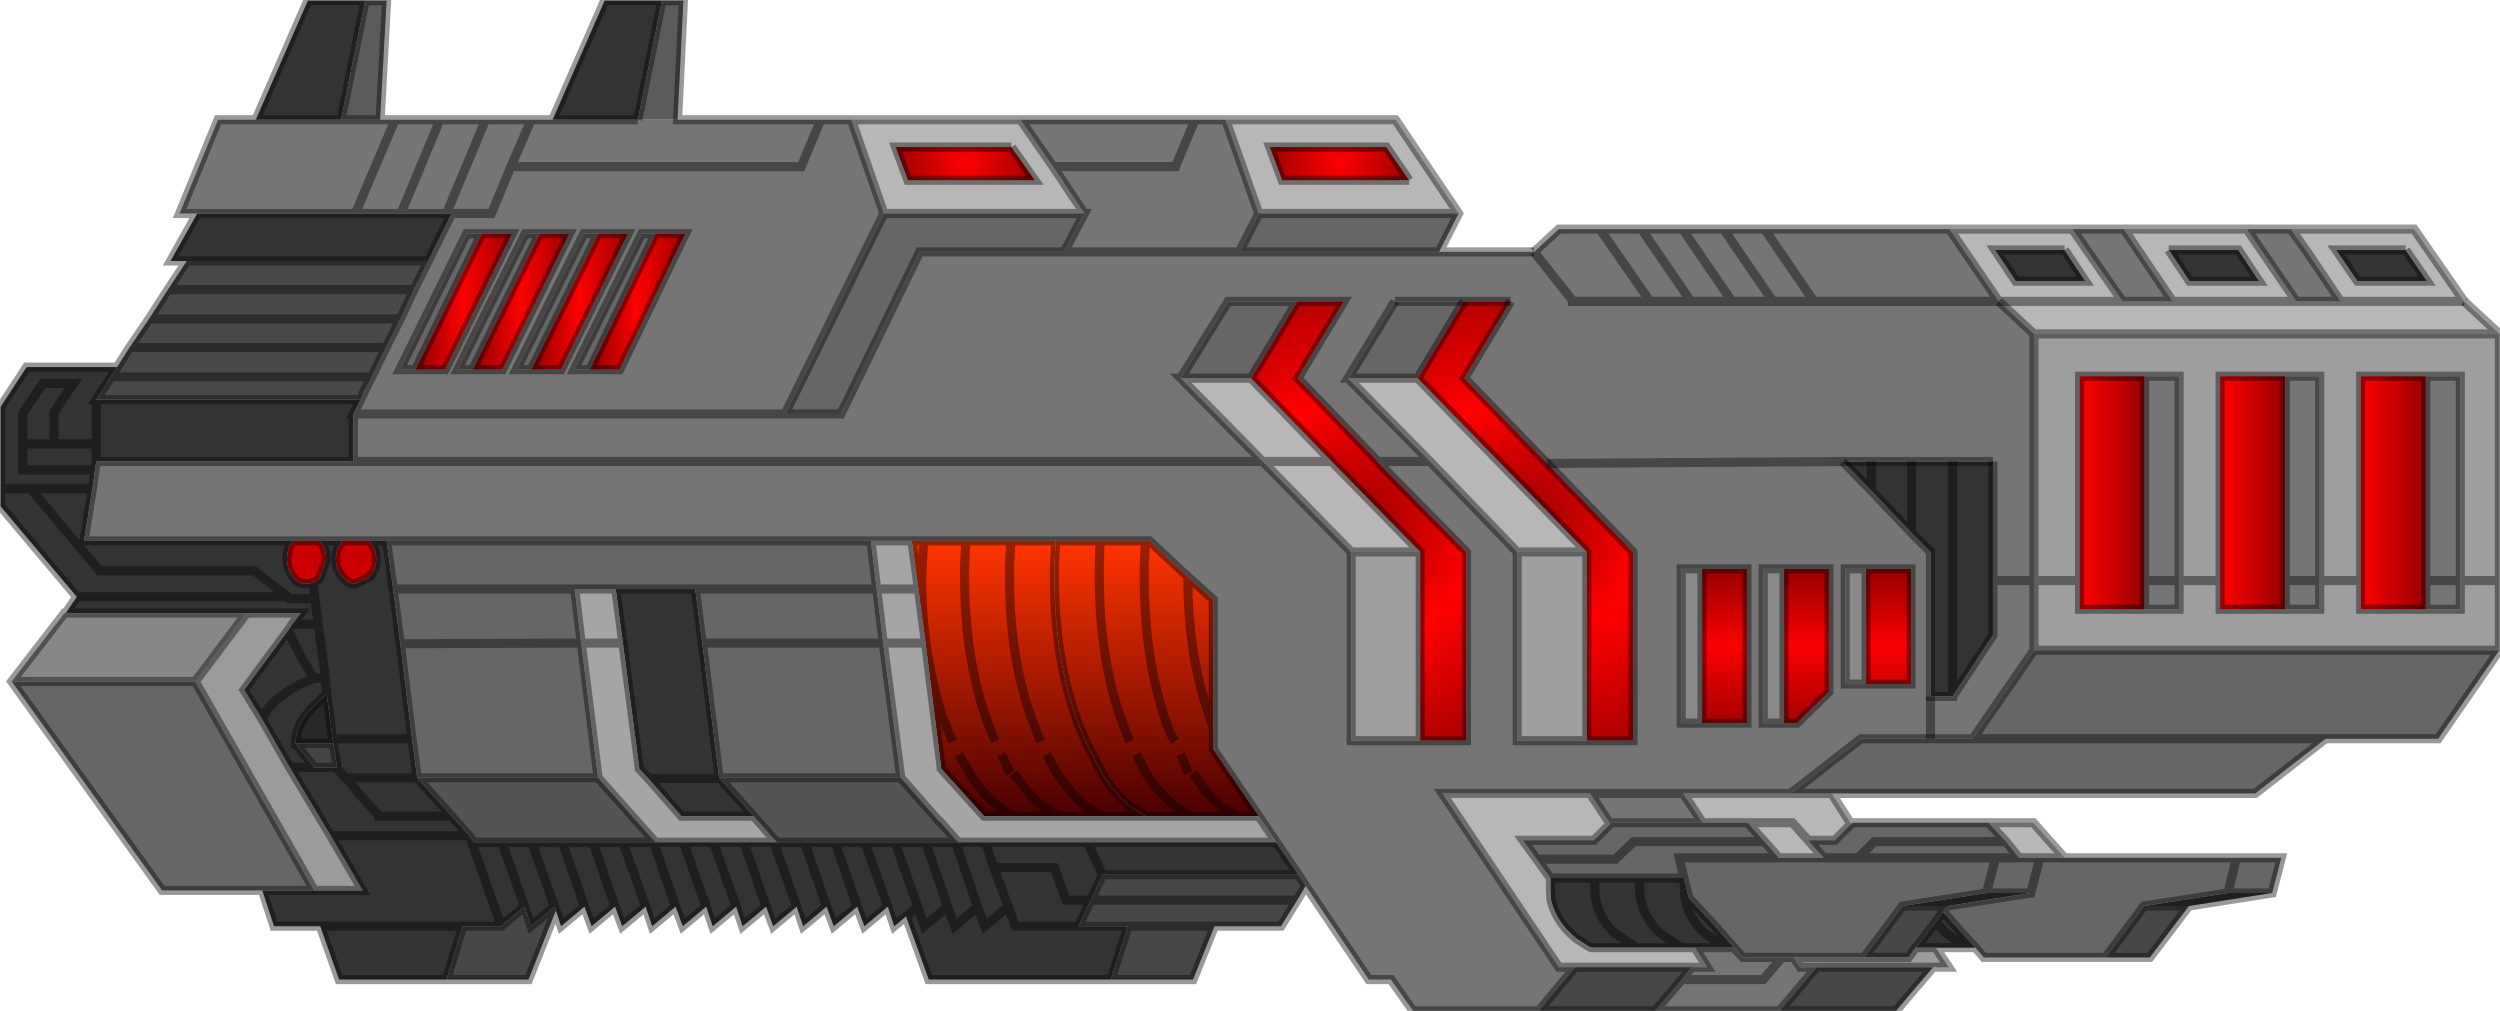 <?xml version="1.0" encoding="UTF-8" standalone="no"?>
<svg xmlns:xlink="http://www.w3.org/1999/xlink" height="77.7px" width="192.05px" xmlns="http://www.w3.org/2000/svg">
  <g transform="matrix(1.0, 0.0, 0.0, 1.0, 0.05, 0.05)">
    <use height="77.7" transform="matrix(1.0, 0.0, 0.0, 1.0, -0.05, -0.05)" width="192.05" xlink:href="#shape0"/>
  </g>
  <defs>
    <g id="shape0" transform="matrix(1.0, 0.0, 0.0, 1.0, 0.05, 0.05)">
      <path d="M184.75 19.15 L186.4 21.55 181.05 21.55 179.4 19.15 184.75 19.15 M174.5 68.55 L168.1 69.55 164.65 69.55 171.1 68.55 174.5 68.55 M151.7 72.75 L151.1 72.75 148.65 72.75 147.65 72.75 147.1 72.75 147.3 72.55 148.65 70.75 149.2 70.0 149.55 70.35 149.65 70.45 149.8 70.65 150.3 71.2 150.6 71.55 151.7 72.75 M85.3 75.2 L71.3 75.2 69.55 70.35 68.65 71.1 68.15 69.6 66.35 71.1 65.8 69.6 64.0 71.1 63.45 69.6 61.65 71.1 61.15 69.6 59.35 71.1 58.8 69.6 57.0 71.1 56.5 69.6 54.7 71.1 54.2 69.6 52.4 71.1 51.85 69.6 50.05 71.1 49.55 69.6 47.75 71.1 47.2 69.6 45.4 71.1 44.85 69.6 43.05 71.1 42.65 69.9 42.55 69.6 40.75 71.1 40.25 69.6 38.45 71.1 35.5 71.1 34.25 75.2 26.0 75.2 24.55 71.1 21.0 71.1 20.1 68.35 24.1 68.35 27.8 68.35 25.35 64.15 22.2 58.9 20.05 55.15 18.7 52.95 22.1 48.35 22.4 47.9 23.05 47.05 18.9 47.05 5.0 47.05 5.85 45.8 0.0 38.85 0.0 37.5 0.0 31.2 2.0 28.15 8.95 28.15 8.85 28.3 8.45 28.9 7.9 29.8 7.35 30.65 27.65 30.65 27.1 31.75 27.1 35.4 7.35 35.4 7.25 36.05 7.05 37.5 6.4 41.5 22.45 41.5 22.45 41.55 Q22.0 42.1 22.0 42.9 L22.0 43.0 Q22.05 43.75 22.45 44.25 22.8 44.8 23.5 44.8 L24.0 44.7 24.15 45.95 22.2 45.95 22.05 45.8 19.5 43.8 7.6 43.8 2.3 37.5 7.05 37.5 2.3 37.5 7.6 43.8 19.5 43.8 22.05 45.8 22.2 45.95 24.15 45.95 24.0 44.7 24.45 44.45 24.55 44.25 25.0 42.9 Q25.0 42.1 24.55 41.55 L24.5 41.5 26.25 41.5 26.25 41.55 Q25.75 42.1 25.75 42.9 25.75 43.7 26.25 44.25 26.7 44.8 27.25 44.8 L28.35 44.25 Q28.85 43.7 28.85 42.9 28.85 42.1 28.35 41.55 L28.35 41.5 29.65 41.5 30.15 45.2 30.7 49.4 31.6 56.7 32.0 59.7 26.5 59.7 25.85 59.0 25.85 58.9 25.85 59.0 26.5 59.7 32.0 59.7 34.3 62.25 34.65 62.65 29.05 62.65 29.05 62.6 27.5 60.9 27.05 60.3 26.5 59.7 27.05 60.3 27.5 60.9 29.05 62.6 29.05 62.65 34.65 62.65 36.0 64.15 36.05 64.25 36.4 64.65 38.5 64.65 40.8 64.65 43.15 64.65 45.5 64.65 47.8 64.65 50.15 64.65 50.3 64.65 52.45 64.65 54.75 64.65 57.1 64.65 59.4 64.65 59.6 64.65 59.65 64.65 61.75 64.65 64.1 64.65 65.8 69.6 64.1 64.65 66.4 64.65 68.7 64.65 70.45 69.6 68.7 64.65 71.05 64.65 73.35 64.65 73.55 64.65 75.65 64.65 76.3 66.6 80.95 66.6 81.85 69.1 83.75 69.1 81.85 69.1 80.95 66.6 76.3 66.6 77.4 69.6 77.95 71.1 82.8 71.1 86.6 71.1 85.3 75.2 M14.3 20.0 L13.05 20.0 15.1 16.35 27.25 16.35 30.75 16.35 34.25 16.35 34.65 16.35 32.85 20.0 14.3 20.0 M19.6 9.15 L23.6 0.0 28.0 0.0 26.15 9.15 19.6 9.15 M42.4 9.15 L46.4 0.0 50.8 0.0 48.95 9.15 42.4 9.15 M166.55 19.15 L171.9 19.15 173.5 21.55 168.15 21.55 166.55 19.15 M158.55 19.15 L160.15 21.55 154.8 21.55 153.2 19.15 158.55 19.15 M146.8 35.4 L149.95 35.4 149.95 53.45 149.95 35.4 153.05 35.4 153.05 44.55 153.05 48.75 149.95 53.45 148.25 53.45 148.25 42.35 146.8 40.9 146.8 35.4 146.8 40.9 143.7 37.65 141.5 35.4 143.7 35.4 146.8 35.4 M143.7 37.65 L143.7 35.4 143.7 37.65 M98.0 64.65 L99.7 67.15 84.65 67.15 83.75 69.1 82.8 71.1 77.95 71.1 77.4 69.6 76.3 66.6 75.65 64.65 98.0 64.65 M130.15 72.75 L129.1 72.75 125.7 72.75 122.2 72.75 121.9 72.6 121.05 72.05 120.6 71.65 Q119.45 70.55 119.1 69.1 L119.05 68.35 119.05 67.4 122.5 67.4 125.95 67.4 129.3 67.4 129.35 67.55 129.3 67.4 129.35 67.4 129.35 67.55 129.35 67.6 Q129.15 70.0 130.9 71.65 L132.55 72.75 130.9 71.65 Q129.15 70.0 129.35 67.6 L129.7 68.95 130.6 69.9 131.0 70.35 131.1 70.45 131.3 70.65 131.8 71.2 132.1 71.55 133.15 72.75 132.55 72.75 130.15 72.75 M129.1 72.75 L127.5 71.65 Q125.65 69.95 125.95 67.4 125.65 69.95 127.5 71.65 L129.1 72.75 M83.6 64.9 L84.65 67.15 83.6 64.9 M149.55 69.55 L146.1 69.55 152.55 68.55 155.95 68.55 149.55 69.55 M148.65 70.75 L149.45 71.65 151.1 72.75 149.45 71.65 148.65 70.75 M147.3 72.55 L147.65 72.75 147.3 72.55 M125.7 72.75 L124.0 71.65 Q122.2 69.95 122.5 67.4 122.2 69.95 124.0 71.65 L125.7 72.75 M49.75 59.75 L49.05 59.0 49.05 58.9 47.8 49.35 47.25 45.2 53.35 45.2 53.9 49.35 55.2 59.7 55.25 59.75 49.75 59.75 55.25 59.75 57.85 62.65 52.3 62.65 49.75 59.75 M7.35 34.05 L7.35 30.65 7.35 34.05 7.35 35.4 7.35 34.05 4.1 34.05 7.35 34.05 M7.25 36.05 L1.7 36.05 1.7 34.05 1.7 31.7 3.25 29.4 5.6 29.4 4.1 31.6 4.1 34.05 1.7 34.05 4.1 34.05 4.1 31.6 5.6 29.4 3.25 29.4 1.7 31.7 1.7 34.05 1.7 36.05 7.25 36.05 M2.3 37.5 L0.0 37.5 2.3 37.5 M24.4 47.9 L24.15 45.95 24.4 47.9 24.95 52.05 24.1 52.05 Q22.9 50.3 22.1 48.35 22.9 50.3 24.1 52.05 L24.95 52.05 24.4 47.9 22.4 47.9 24.4 47.9 M5.85 45.8 L22.05 45.8 5.85 45.8 M25.5 56.7 L31.6 56.7 25.5 56.7 25.05 53.25 24.1 54.15 Q22.65 55.55 22.65 57.05 L24.1 58.9 25.85 58.9 25.55 57.05 25.5 56.7 M25.05 53.25 L24.95 52.05 25.05 53.25 M24.1 58.9 L22.2 58.9 24.1 58.9 M25.35 64.15 L36.0 64.15 25.35 64.15 M24.55 71.1 L35.5 71.1 24.55 71.1 M38.5 64.65 L40.25 69.6 38.5 64.65 M38.45 71.1 L36.05 64.25 38.45 71.1 M24.1 52.05 Q21.0 53.25 20.05 55.15 21.0 53.25 24.1 52.05 M68.15 69.6 L66.4 64.65 68.15 69.6 M69.55 70.35 L70.45 69.6 70.95 71.1 72.75 69.6 73.3 71.1 75.05 69.6 75.6 71.1 77.4 69.6 75.6 71.1 75.05 69.6 73.3 71.1 72.75 69.6 70.95 71.1 70.45 69.6 69.55 70.35 M63.45 69.6 L61.75 64.65 63.45 69.6 M75.05 69.6 L73.35 64.65 75.05 69.6 M72.75 69.6 L71.05 64.65 72.75 69.6 M47.2 69.6 L45.5 64.65 47.2 69.6 M42.55 69.6 L40.8 64.65 42.55 69.6 M47.8 64.65 L49.55 69.6 47.8 64.65 M43.15 64.65 L44.85 69.6 43.15 64.65 M57.1 64.65 L58.8 69.6 57.1 64.65 M52.45 64.65 L54.2 69.6 52.45 64.65 M56.5 69.6 L54.75 64.65 56.5 69.6 M50.15 64.65 L51.85 69.6 50.15 64.65 M61.15 69.6 L59.4 64.65 61.15 69.6" fill="#333333" fill-rule="evenodd" stroke="none"/>
      <path d="M184.75 19.15 L179.4 19.15 181.05 21.55 186.4 21.55 184.75 19.15 M175.95 17.55 L185.4 17.55 189.25 23.1 191.95 25.6 156.2 25.6 153.5 23.1 149.7 17.55 159.15 17.55 163.0 23.1 166.85 23.1 163.1 17.55 172.55 17.55 176.35 23.1 179.75 23.1 177.05 19.1 175.95 17.55 M140.65 60.9 L142.15 63.25 140.9 64.5 138.85 64.5 137.65 63.15 134.2 63.15 137.65 63.15 138.85 64.5 140.05 65.85 136.6 65.85 135.5 64.6 134.2 63.15 130.75 63.15 129.25 60.9 137.5 60.9 140.65 60.9 M152.7 63.15 L156.15 63.15 158.55 65.85 156.65 65.85 155.05 65.85 154.05 64.6 152.7 63.15 M65.35 9.15 L78.35 9.15 80.85 12.75 83.25 16.35 67.85 16.35 65.35 9.15 M94.1 9.15 L107.15 9.15 112.0 16.35 96.65 16.35 94.1 9.15 M189.25 23.1 L179.75 23.1 189.25 23.1 M166.55 19.15 L168.15 21.55 173.5 21.55 171.9 19.15 166.55 19.15 M176.35 23.1 L166.85 23.1 176.35 23.1 M158.55 19.15 L153.2 19.15 154.8 21.55 160.15 21.55 158.55 19.15 M163.0 23.1 L153.5 23.1 163.0 23.1 M116.5 42.35 L109.8 35.4 103.5 29.0 108.85 29.0 121.85 42.35 116.5 42.35 M103.75 42.35 L96.95 35.4 90.65 29.0 96.05 29.0 102.25 35.4 96.95 35.4 102.25 35.4 109.05 42.35 103.75 42.35 M108.2 13.8 L106.45 11.25 97.5 11.25 98.45 13.8 108.2 13.8 M119.05 67.4 L119.05 68.35 119.1 69.1 Q119.45 70.55 120.6 71.65 L121.05 72.05 121.9 72.6 122.2 72.75 125.7 72.75 129.1 72.75 130.15 72.75 131.1 74.25 129.9 74.25 120.95 74.25 119.7 74.25 110.75 60.9 122.1 60.9 123.65 63.25 122.4 64.5 116.95 64.5 118.0 65.95 119.05 67.4 M77.65 11.25 L68.75 11.25 69.7 13.8 79.45 13.8 77.65 11.25" fill="#b7b7b7" fill-rule="evenodd" stroke="none"/>
      <path d="M136.65 77.6 L127.1 77.6 129.15 75.2 129.9 74.25 131.1 74.25 130.15 72.75 132.55 72.75 133.15 72.75 133.85 73.5 136.85 73.5 137.75 73.5 138.25 74.25 139.5 74.25 136.65 77.6 M118.15 77.6 L108.5 77.6 106.8 75.2 105.1 75.2 100.25 68.0 99.7 67.15 98.0 64.65 96.65 62.65 93.15 57.5 93.15 55.75 93.15 46.0 91.2 44.25 88.25 41.5 87.95 41.5 84.45 41.5 81.05 41.5 77.6 41.5 74.15 41.5 70.9 41.5 70.0 41.5 66.85 41.5 29.65 41.5 28.35 41.5 26.25 41.5 24.5 41.5 22.45 41.5 6.4 41.5 7.05 37.5 7.25 36.05 7.35 35.4 27.1 35.4 96.95 35.4 27.1 35.4 27.1 31.75 27.65 30.65 28.0 29.9 28.5 28.9 29.6 26.65 30.7 24.45 31.75 22.2 32.85 20.0 34.65 16.35 37.7 16.35 39.2 12.75 61.5 12.75 63.0 9.15 61.5 12.75 39.2 12.75 37.7 16.35 34.65 16.35 34.25 16.35 30.75 16.35 27.25 16.35 15.1 16.35 13.75 16.35 16.7 9.15 19.6 9.15 26.15 9.15 29.15 9.15 30.3 9.15 33.75 9.15 37.25 9.15 40.75 9.15 42.4 9.15 48.95 9.15 52.0 9.15 63.0 9.15 65.35 9.15 67.85 16.35 60.25 31.75 64.55 31.75 70.6 19.3 81.7 19.3 83.25 16.35 80.85 12.75 90.25 12.75 91.75 9.15 90.25 12.75 80.85 12.75 78.35 9.15 91.75 9.15 94.1 9.15 96.65 16.35 95.15 19.3 81.7 19.3 95.15 19.3 110.5 19.3 117.8 19.3 119.7 17.55 122.85 17.55 126.05 17.55 129.2 17.55 132.35 17.55 135.5 17.55 149.7 17.55 153.5 23.1 156.2 25.6 156.2 44.55 156.2 49.9 151.5 56.7 148.25 56.7 142.9 56.7 137.5 60.9 129.25 60.9 130.75 63.15 123.75 63.15 123.65 63.25 122.1 60.9 110.75 60.9 119.7 74.25 120.95 74.25 118.15 77.6 M159.15 17.55 L163.1 17.55 166.85 23.1 163.0 23.1 159.15 17.55 M172.55 17.55 L175.9 17.55 177.05 19.1 179.75 23.1 176.35 23.1 172.55 17.55 M175.5 28.85 L178.15 28.85 178.15 44.55 175.5 44.55 178.15 44.55 178.15 46.75 175.5 46.75 175.5 44.55 175.5 28.85 M186.3 28.85 L188.95 28.85 188.95 44.55 186.3 44.55 186.3 28.85 M164.7 28.85 L167.35 28.85 167.35 44.55 167.35 46.75 164.7 46.75 164.7 44.55 164.7 28.85 M167.35 44.55 L164.7 44.55 167.35 44.55 M186.3 46.75 L186.3 44.55 188.95 44.55 188.95 46.75 186.3 46.75 M133.0 23.1 L129.2 17.55 133.0 23.1 136.15 23.1 132.35 17.55 136.15 23.1 139.3 23.1 135.5 17.55 139.3 23.1 136.15 23.1 133.0 23.1 129.85 23.1 133.0 23.1 M126.05 17.55 L129.85 23.1 126.7 23.1 122.85 17.55 126.7 23.1 129.85 23.1 126.05 17.55 M137.0 55.5 L138.0 55.5 140.45 53.1 140.45 43.65 137.0 43.65 135.4 43.65 135.4 55.5 137.0 55.5 M130.7 43.65 L129.1 43.65 129.1 55.5 130.7 55.5 134.15 55.5 134.15 43.65 130.7 43.65 M149.95 35.4 L146.8 35.4 143.7 35.4 141.5 35.4 143.7 37.65 146.8 40.9 148.25 42.35 148.25 53.45 149.95 53.45 153.05 48.75 153.05 44.55 153.05 35.4 149.95 35.4 M156.2 44.55 L153.05 44.55 156.2 44.55 M139.3 23.1 L153.5 23.1 139.3 23.1 M143.3 52.5 L146.75 52.5 146.75 43.65 143.3 43.65 141.7 43.65 141.7 52.5 143.3 52.5 M118.8 35.55 L141.5 35.4 118.8 35.55 112.45 29.0 116.0 23.1 112.4 23.1 107.1 23.1 103.5 29.0 109.8 35.4 116.5 42.35 116.5 56.85 121.85 56.85 125.4 56.85 125.4 42.35 118.8 35.55 M105.8 35.4 L109.8 35.4 105.8 35.4 99.65 29.0 103.2 23.1 99.6 23.1 94.3 23.1 90.65 29.0 96.95 35.4 103.75 42.35 103.75 56.85 109.05 56.85 112.6 56.85 112.6 42.35 105.85 35.5 105.8 35.4 M117.8 19.3 L120.8 23.1 120.4 23.1 120.8 23.1 117.8 19.3 M148.25 53.45 L148.25 56.7 148.25 53.45 M122.1 60.9 L129.25 60.9 122.1 60.9 M129.15 75.2 L135.4 75.2 136.85 73.5 135.4 75.2 129.15 75.2 M120.8 23.1 L126.7 23.1 120.8 23.1 M60.25 31.75 L27.1 31.75 60.25 31.75 M45.9 17.9 L44.8 17.9 39.6 28.35 40.75 28.35 43.05 28.35 48.2 17.9 45.9 17.9 M36.25 28.35 L38.55 28.35 43.7 17.9 41.4 17.9 40.3 17.9 35.1 28.35 36.25 28.35 M50.3 17.9 L49.25 17.9 44.05 28.35 45.25 28.35 47.55 28.35 52.6 17.9 50.3 17.9 M36.95 17.9 L35.8 17.9 30.65 28.35 31.85 28.35 34.15 28.35 39.3 17.9 36.95 17.9 M33.75 9.15 L30.75 16.35 33.75 9.15 M27.25 16.35 L30.3 9.15 27.25 16.35 M37.25 9.15 L34.25 16.35 37.25 9.15 M39.2 12.75 L40.75 9.15 39.2 12.75" fill="#757575" fill-rule="evenodd" stroke="none"/>
      <path d="M191.95 49.9 L187.25 56.7 178.6 56.7 173.2 60.9 140.65 60.9 137.5 60.9 142.9 56.7 148.25 56.7 151.5 56.7 156.2 49.9 191.95 49.9 M142.15 63.25 L142.3 63.15 152.7 63.15 154.05 64.6 155.05 65.85 153.25 65.85 142.7 65.85 143.95 64.6 154.05 64.6 143.95 64.6 142.7 65.85 153.25 65.85 155.05 65.85 156.65 65.85 158.55 65.85 171.75 65.85 175.2 65.85 174.5 68.55 171.1 68.55 164.65 69.55 161.7 73.5 152.35 73.5 151.7 72.75 150.6 71.55 150.3 71.2 149.8 70.65 149.65 70.45 149.55 70.35 149.2 70.0 149.55 69.55 155.95 68.55 152.55 68.55 153.25 65.85 152.55 68.55 146.1 69.55 143.15 73.5 137.75 73.5 136.85 73.5 133.85 73.5 133.15 72.75 132.1 71.55 131.8 71.2 131.3 70.65 131.1 70.45 131.0 70.35 130.6 69.9 129.7 68.95 129.35 67.6 129.35 67.55 129.35 67.4 129.3 67.4 128.95 65.85 136.6 65.85 128.95 65.85 129.3 67.4 125.95 67.4 122.5 67.4 119.05 67.4 118.0 65.95 116.95 64.5 122.4 64.5 123.65 63.25 123.75 63.15 130.75 63.15 134.2 63.15 135.5 64.6 136.6 65.85 140.05 65.85 138.85 64.5 140.9 64.5 142.15 63.25 M20.1 68.35 L12.4 68.35 0.85 52.3 14.95 52.3 24.1 68.35 20.1 68.35 M112.0 16.35 L110.5 19.3 95.15 19.3 96.65 16.35 112.0 16.35 M175.9 17.55 L175.95 17.55 177.05 19.1 175.9 17.55 M171.75 65.85 L171.1 68.55 171.75 65.85 M29.65 41.5 L66.85 41.5 67.3 45.2 67.8 49.35 53.9 49.35 53.35 45.2 47.25 45.2 44.1 45.2 44.6 49.35 45.9 59.7 32.0 59.7 31.6 56.7 30.7 49.4 30.15 45.2 29.65 41.5 M112.4 23.1 L108.85 29.0 103.5 29.0 107.1 23.1 112.4 23.1 M83.25 16.35 L81.7 19.3 70.6 19.3 64.55 31.75 60.25 31.75 67.85 16.35 83.25 16.35 M90.65 29.0 L94.3 23.1 99.6 23.1 96.05 29.0 90.65 29.0 M156.65 65.85 L155.95 68.55 156.65 65.85 M135.5 64.6 L125.45 64.6 124.05 65.95 118.0 65.95 124.05 65.95 125.45 64.6 135.5 64.6 M140.05 65.85 L142.7 65.85 140.05 65.85 M28.0 29.9 L27.65 30.65 27.95 29.9 28.0 29.9 M40.75 28.35 L39.6 28.35 44.8 17.9 45.9 17.9 40.75 28.35 M36.25 28.35 L35.1 28.35 40.3 17.9 41.4 17.9 36.25 28.35 M45.25 28.35 L44.05 28.35 49.25 17.9 50.3 17.9 45.25 28.35 M55.2 59.7 L53.9 49.35 67.8 49.35 69.15 59.7 55.2 59.7 M53.35 45.2 L67.3 45.2 53.35 45.2 M31.85 28.35 L30.65 28.35 35.8 17.9 36.95 17.9 31.85 28.35 M30.7 49.4 L44.6 49.35 30.7 49.4 M30.15 45.2 L44.1 45.2 30.15 45.2 M151.5 56.7 L178.6 56.7 151.5 56.7" fill="#666666" fill-rule="evenodd" stroke="none"/>
      <path d="M191.95 25.6 L191.95 44.55 191.95 49.9 156.2 49.9 156.2 44.55 159.7 44.55 156.2 44.55 156.2 25.6 191.95 25.6 M178.15 44.55 L178.15 28.85 175.5 28.85 170.5 28.85 170.5 44.55 167.35 44.55 170.5 44.55 170.5 46.75 175.5 46.75 178.15 46.75 178.15 44.55 181.3 44.55 178.15 44.55 M186.3 28.85 L181.3 28.85 181.3 44.55 181.3 46.75 186.3 46.75 188.95 46.75 188.95 44.55 188.95 28.85 186.3 28.85 M191.95 44.55 L188.95 44.55 191.95 44.55 M167.35 44.55 L167.35 28.85 164.7 28.85 159.7 28.85 159.7 44.55 159.7 46.75 164.7 46.75 167.35 46.75 167.35 44.55 M121.85 56.85 L116.5 56.85 116.5 42.35 121.85 42.35 121.85 56.85 M109.05 56.85 L103.75 56.85 103.75 42.35 109.05 42.35 109.05 56.85" fill="#9e9e9e" fill-rule="evenodd" stroke="none"/>
      <path d="M170.5 44.55 L170.5 28.85 175.5 28.85 175.5 44.55 175.5 46.75 170.5 46.75 170.5 44.55" fill="url(#gradient0)" fill-rule="evenodd" stroke="none"/>
      <path d="M164.7 46.75 L159.7 46.75 159.7 44.55 159.7 28.85 164.7 28.85 164.7 44.55 164.7 46.75" fill="url(#gradient1)" fill-rule="evenodd" stroke="none"/>
      <path d="M181.3 44.55 L181.3 28.85 186.3 28.85 186.3 44.55 186.3 46.75 181.3 46.75 181.3 44.55" fill="url(#gradient2)" fill-rule="evenodd" stroke="none"/>
      <path d="M168.1 69.55 L165.1 73.5 161.7 73.5 164.65 69.55 168.1 69.55 M148.45 74.25 L145.6 77.6 136.65 77.6 139.5 74.25 148.45 74.25 M127.1 77.6 L118.15 77.6 120.95 74.25 129.9 74.25 129.15 75.2 127.1 77.6 M100.25 68.0 L99.6 69.1 98.35 71.1 93.25 71.1 91.6 75.2 85.3 75.2 86.6 71.1 82.8 71.1 83.75 69.1 84.65 67.15 99.7 67.15 100.25 68.0 M42.65 69.9 L40.55 75.2 34.25 75.2 35.5 71.1 38.45 71.1 40.25 69.6 40.75 71.1 42.55 69.6 42.65 69.9 M86.6 71.1 L93.25 71.1 86.6 71.1 M83.75 69.1 L99.6 69.1 83.75 69.1 M147.1 72.75 L146.55 73.5 143.15 73.5 146.1 69.55 149.55 69.55 149.2 70.0 148.65 70.75 147.3 72.55 147.1 72.75 M59.6 64.65 L59.35 64.35 59.65 64.65 59.6 64.65" fill="#474747" fill-rule="evenodd" stroke="none"/>
      <path d="M130.7 43.65 L134.15 43.65 134.15 55.5 130.7 55.5 130.7 43.65" fill="url(#gradient3)" fill-rule="evenodd" stroke="none"/>
      <path d="M137.0 55.5 L135.4 55.5 135.4 43.65 137.0 43.65 137.0 55.5 M130.7 55.5 L129.1 55.5 129.1 43.65 130.7 43.65 130.7 55.5 M143.3 52.5 L141.7 52.5 141.7 43.65 143.3 43.65 143.3 52.5" fill="#898989" fill-rule="evenodd" stroke="none"/>
      <path d="M137.0 43.65 L140.45 43.65 140.45 53.1 138.0 55.5 137.0 55.5 137.0 43.65" fill="url(#gradient4)" fill-rule="evenodd" stroke="none"/>
      <path d="M143.3 43.65 L146.75 43.65 146.75 52.5 143.3 52.5 143.3 43.65" fill="url(#gradient5)" fill-rule="evenodd" stroke="none"/>
      <path d="M118.8 35.55 L125.4 42.35 125.4 56.85 121.85 56.85 121.85 42.35 108.85 29.0 112.4 23.1 116.0 23.1 112.45 29.0 118.8 35.55" fill="url(#gradient6)" fill-rule="evenodd" stroke="none"/>
      <path d="M108.2 13.8 L98.45 13.8 97.5 11.25 106.45 11.25 108.2 13.8" fill="url(#gradient7)" fill-rule="evenodd" stroke="none"/>
      <path d="M81.05 41.5 L84.45 41.5 87.95 41.5 88.25 41.5 91.2 44.25 93.15 46.0 93.15 55.75 93.15 57.5 96.65 62.65 95.0 62.65 91.55 62.65 88.0 62.65 87.65 62.45 Q86.75 62.0 85.95 61.15 L85.75 60.9 85.3 60.45 85.15 60.15 84.7 59.55 83.35 56.9 Q80.95 51.6 80.95 44.25 L80.95 43.4 81.05 41.5 M86.75 56.9 Q84.4 51.6 84.4 44.25 L84.4 43.4 84.45 41.5 84.4 43.4 84.4 44.25 Q84.4 51.6 86.75 56.9 M90.2 56.9 L89.85 56.3 Q87.85 51.15 87.85 44.25 L87.85 43.4 87.95 41.5 87.85 43.4 87.85 44.25 Q87.85 51.15 89.85 56.3 L90.2 56.9 M91.6 59.35 L92.5 60.65 Q93.7 62.05 95.0 62.65 93.7 62.05 92.5 60.65 L91.6 59.35 M87.25 57.9 L88.1 59.55 88.75 60.4 Q90.0 62.0 91.55 62.65 90.0 62.0 88.75 60.4 L88.1 59.55 87.25 57.9 M90.65 57.9 L91.25 59.35 90.65 57.9 M93.15 55.75 Q91.2 50.8 91.2 44.25 91.2 50.8 93.15 55.75" fill="url(#gradient8)" fill-rule="evenodd" stroke="none"/>
      <path d="M105.8 35.4 L105.85 35.5 112.6 42.35 112.6 56.85 109.05 56.85 109.05 42.35 102.25 35.4 96.05 29.0 99.6 23.1 103.2 23.1 99.65 29.0 105.8 35.4" fill="url(#gradient9)" fill-rule="evenodd" stroke="none"/>
      <path d="M70.0 41.5 L70.9 41.5 74.15 41.5 77.6 41.5 81.05 41.5 80.95 43.4 80.95 44.25 Q80.95 51.6 83.35 56.9 L84.7 59.55 85.15 60.15 85.3 60.45 85.75 60.9 85.95 61.15 Q86.75 62.0 87.65 62.45 L88.0 62.65 84.7 62.65 81.25 62.65 81.1 62.55 Q79.65 61.85 78.5 60.25 L77.8 59.35 78.5 60.25 Q79.65 61.85 81.1 62.55 L81.25 62.65 77.8 62.65 75.55 62.65 72.25 59.0 72.25 58.9 71.05 49.35 70.5 45.2 70.0 41.5 M80.35 57.9 L81.25 59.55 81.65 60.05 Q82.6 61.35 83.65 62.1 L84.7 62.65 83.65 62.1 Q82.6 61.35 81.65 60.05 L81.25 59.55 80.35 57.9 M73.15 56.9 Q72.25 55.05 71.75 52.85 70.75 48.9 70.75 44.25 L70.8 43.4 70.9 41.5 70.8 43.4 70.75 44.25 Q70.75 48.9 71.75 52.85 72.25 55.05 73.15 56.9 M73.6 57.9 L74.55 59.55 Q75.7 61.25 76.95 62.15 L77.35 62.4 77.8 62.65 77.35 62.4 76.95 62.15 Q75.7 61.25 74.55 59.55 L73.6 57.9 M79.9 56.9 Q77.5 51.6 77.5 44.25 L77.5 43.4 77.6 41.5 77.5 43.4 77.5 44.25 Q77.5 51.6 79.9 56.9 M76.4 56.9 L76.15 56.3 Q74.05 51.15 74.05 44.25 L74.05 43.4 74.15 41.5 74.05 43.4 74.05 44.25 Q74.05 51.15 76.15 56.3 L76.4 56.9 M76.9 57.9 L77.55 59.35 76.9 57.9" fill="url(#gradient10)" fill-rule="evenodd" stroke="none"/>
      <path d="M66.85 41.5 L70.0 41.5 70.5 45.2 71.05 49.35 72.25 58.9 72.25 59.0 75.55 62.65 77.8 62.65 81.25 62.65 84.7 62.65 88.0 62.65 91.55 62.65 95.0 62.65 96.65 62.65 98.0 64.65 75.65 64.65 73.55 64.65 72.15 63.05 72.1 63.05 69.15 59.7 67.8 49.35 67.3 45.2 70.5 45.2 67.3 45.2 66.85 41.5 M47.25 45.2 L47.8 49.35 49.05 58.9 49.05 59.0 49.75 59.75 52.3 62.65 57.85 62.65 59.35 64.35 59.6 64.65 59.4 64.65 57.1 64.65 54.75 64.65 52.45 64.65 50.3 64.65 45.9 59.7 44.6 49.35 44.1 45.2 47.25 45.2 M47.8 49.35 L44.6 49.35 47.8 49.35 M71.05 49.35 L67.8 49.35 71.05 49.35" fill="#a5a5a5" fill-rule="evenodd" stroke="none"/>
      <path d="M148.65 72.75 L149.65 74.25 148.45 74.25 139.5 74.25 138.25 74.25 137.75 73.5 143.15 73.5 146.55 73.5 147.1 72.75 147.65 72.75 148.65 72.75 M18.9 47.05 L23.05 47.05 22.4 47.9 22.1 48.35 18.7 52.95 20.05 55.15 22.2 58.9 25.35 64.15 27.8 68.35 24.1 68.35 14.95 52.3 18.9 47.05" fill="#9b9b9b" fill-rule="evenodd" stroke="none"/>
      <path d="M77.65 11.25 L79.45 13.8 69.7 13.8 68.75 11.25 77.65 11.25" fill="url(#gradient11)" fill-rule="evenodd" stroke="none"/>
      <path d="M28.0 0.0 L29.65 0.0 29.15 9.15 26.15 9.15 28.0 0.0 M50.8 0.0 L52.45 0.0 52.0 9.15 48.95 9.15 50.8 0.0" fill="#5b5b5b" fill-rule="evenodd" stroke="none"/>
      <path d="M41.4 17.9 L43.7 17.9 38.55 28.35 36.25 28.35 41.4 17.9" fill="url(#gradient12)" fill-rule="evenodd" stroke="none"/>
      <path d="M45.9 17.9 L48.2 17.9 43.05 28.35 40.75 28.35 45.9 17.9" fill="url(#gradient13)" fill-rule="evenodd" stroke="none"/>
      <path d="M50.3 17.9 L52.6 17.9 47.55 28.35 45.25 28.35 50.3 17.9" fill="url(#gradient14)" fill-rule="evenodd" stroke="none"/>
      <path d="M31.85 28.35 L36.95 17.9 39.3 17.9 34.15 28.35 31.85 28.35" fill="url(#gradient15)" fill-rule="evenodd" stroke="none"/>
      <path d="M8.95 28.15 L9.9 26.65 11.4 24.45 12.85 22.2 14.3 20.0 32.85 20.0 31.75 22.2 30.7 24.45 29.6 26.65 28.5 28.9 28.0 29.9 27.95 29.9 27.65 30.65 7.35 30.65 7.9 29.8 8.45 28.9 8.85 28.3 8.95 28.15 M8.85 28.3 L8.5 28.9 8.45 28.9 8.5 28.9 8.85 28.3 M7.9 29.8 L8.5 28.9 28.5 28.9 27.95 29.9 28.5 28.9 8.5 28.9 7.9 29.8 M29.6 26.65 L9.9 26.65 29.6 26.65 M31.75 22.2 L12.85 22.2 31.75 22.2 M11.4 24.45 L30.7 24.45 11.4 24.45" fill="#494949" fill-rule="evenodd" stroke="none"/>
      <path d="M0.85 52.3 L4.9 47.05 5.0 47.05 18.9 47.05 14.95 52.3 0.85 52.3" fill="#878787" fill-rule="evenodd" stroke="none"/>
      <path d="M22.45 41.5 L24.5 41.5 24.55 41.55 Q25.0 42.1 25.0 42.9 L24.55 44.25 24.45 44.45 24.0 44.7 23.5 44.8 Q22.8 44.8 22.45 44.25 22.05 43.75 22.0 43.0 L22.0 42.9 Q22.0 42.1 22.45 41.55 L22.45 41.5 M26.25 41.5 L28.35 41.5 28.35 41.55 Q28.85 42.1 28.85 42.9 28.85 43.7 28.35 44.25 L27.25 44.8 Q26.7 44.8 26.25 44.25 25.75 43.7 25.75 42.9 25.75 42.1 26.25 41.55 L26.25 41.5" fill="#cc0000" fill-rule="evenodd" stroke="none"/>
      <path d="M25.5 56.7 L25.55 57.05 22.65 57.05 Q22.65 55.55 24.1 54.15 L25.05 53.25 25.5 56.7" fill="#282828" fill-rule="evenodd" stroke="none"/>
      <path d="M25.55 57.05 L25.85 58.9 24.1 58.9 22.65 57.05 25.55 57.05" fill="#444444" fill-rule="evenodd" stroke="none"/>
      <path d="M55.25 59.75 L55.2 59.7 69.15 59.7 72.1 63.05 72.15 63.05 73.55 64.65 73.35 64.65 71.05 64.65 68.7 64.65 66.4 64.65 64.1 64.65 61.75 64.65 59.65 64.65 59.35 64.35 57.85 62.65 55.25 59.75 M32.0 59.7 L45.9 59.7 50.3 64.65 50.15 64.65 47.8 64.65 45.5 64.65 43.15 64.65 40.8 64.65 38.5 64.65 36.4 64.65 36.05 64.25 36.0 64.15 34.65 62.65 34.3 62.25 32.0 59.7" fill="#545454" fill-rule="evenodd" stroke="none"/>
      <path d="M184.75 19.15 L179.4 19.15 181.05 21.55 186.4 21.55 184.75 19.15 M175.95 17.55 L185.4 17.55 189.25 23.1 M117.8 19.3 L119.7 17.55 122.85 17.55 126.05 17.55 129.2 17.55 132.35 17.55 135.5 17.55 149.7 17.55 159.15 17.55 163.1 17.55 172.55 17.55 175.9 17.55 175.95 17.55 177.05 19.1 179.75 23.1 189.25 23.1 M159.15 17.55 L163.0 23.1 166.85 23.1 163.1 17.55 M166.55 19.15 L168.15 21.55 173.5 21.55 171.9 19.15 166.55 19.15 M172.55 17.55 L176.35 23.1 179.75 23.1 M177.05 19.1 L175.9 17.55 M166.85 23.1 L176.35 23.1 M158.55 19.15 L153.2 19.15 154.8 21.55 160.15 21.55 158.55 19.15 M149.7 17.55 L153.5 23.1 163.0 23.1 M122.85 17.55 L126.7 23.1 129.85 23.1 126.05 17.55 M132.35 17.55 L136.15 23.1 139.3 23.1 135.5 17.55 M136.15 23.1 L133.0 23.1 129.85 23.1 M129.2 17.55 L133.0 23.1 M149.95 35.4 L146.8 35.4 143.7 35.4 141.5 35.4 118.8 35.55 M149.95 35.4 L153.05 35.4 M153.5 23.1 L139.3 23.1 M116.0 23.1 L112.4 23.1 107.1 23.1 M120.4 23.1 L120.8 23.1 117.8 19.3 M148.25 56.7 L148.25 53.45 M126.7 23.1 L120.8 23.1" fill="none" stroke="#000000" stroke-width="0.7" stroke-opacity="0.4"/>
      <path d="M189.25 23.1 L191.95 25.6 191.95 44.55 191.95 49.9 187.25 56.7 178.6 56.7 173.2 60.9 140.65 60.9 142.15 63.25 142.3 63.15 152.7 63.15 156.15 63.15 158.55 65.85 171.75 65.85 175.2 65.85 174.5 68.55 168.1 69.55 165.1 73.5 161.7 73.5 152.35 73.5 151.7 72.75 151.1 72.75 148.65 72.75 149.65 74.25 148.45 74.25 145.6 77.6 136.65 77.6 127.1 77.6 118.15 77.6 108.5 77.6 106.8 75.2 105.1 75.2 100.25 68.0 99.6 69.1 98.35 71.1 93.25 71.1 91.6 75.2 85.3 75.2 71.3 75.2 69.55 70.35 68.65 71.1 68.15 69.6 66.35 71.1 65.8 69.6 64.0 71.1 63.45 69.6 61.65 71.1 61.15 69.6 59.35 71.1 58.8 69.6 57.0 71.1 56.5 69.6 54.7 71.1 54.2 69.6 52.4 71.1 51.85 69.6 50.05 71.1 49.55 69.6 47.75 71.1 47.2 69.6 45.4 71.1 44.85 69.6 43.05 71.1 42.65 69.9 40.55 75.2 34.25 75.2 26.0 75.2 24.55 71.1 21.0 71.1 20.1 68.35 12.4 68.35 0.85 52.3 4.9 47.05 5.0 47.05 5.85 45.8 0.0 38.85 0.0 37.5 0.0 31.2 2.0 28.15 8.95 28.15 9.9 26.65 11.4 24.45 12.85 22.2 14.3 20.0 13.05 20.0 15.1 16.35 13.75 16.35 16.7 9.15 19.6 9.15 23.6 0.0 28.0 0.0 29.65 0.0 29.15 9.15 30.3 9.15 33.75 9.15 37.25 9.15 40.75 9.15 42.4 9.15 46.4 0.0 50.8 0.0 52.45 0.0 52.0 9.15 63.0 9.15 65.35 9.15 78.35 9.15 91.75 9.15 94.1 9.15 107.15 9.15 112.0 16.35 110.5 19.3 117.8 19.3 M175.5 28.85 L178.15 28.85 178.15 44.55 181.3 44.55 181.3 28.85 186.3 28.85 188.95 28.85 188.95 44.55 191.95 44.55 M164.7 28.85 L167.35 28.85 167.35 44.55 170.5 44.55 170.5 28.85 175.5 28.85 175.5 44.55 178.15 44.55 178.15 46.75 175.5 46.75 170.5 46.75 170.5 44.55 M167.35 44.55 L167.35 46.75 164.7 46.75 159.7 46.75 159.7 44.55 156.2 44.55 156.2 49.9 191.95 49.9 M164.7 46.75 L164.7 44.55 164.7 28.85 159.7 28.85 159.7 44.55 M164.7 44.55 L167.35 44.55 M181.3 44.55 L181.3 46.75 186.3 46.75 186.3 44.55 186.3 28.85 M175.5 44.55 L175.5 46.75 M188.95 44.55 L186.3 44.55 M186.3 46.75 L188.95 46.75 188.95 44.55 M168.1 69.55 L164.65 69.55 161.7 73.5 M164.65 69.55 L171.1 68.55 171.75 65.85 M171.1 68.55 L174.5 68.55 M137.0 43.65 L140.45 43.65 140.45 53.1 138.0 55.5 137.0 55.5 135.4 55.5 135.4 43.65 137.0 43.65 137.0 55.5 M130.7 55.5 L129.1 55.5 129.1 43.65 130.7 43.65 134.15 43.65 134.15 55.5 130.7 55.5 130.7 43.65 M146.8 35.4 L146.8 40.9 148.25 42.35 148.25 53.45 149.95 53.45 149.95 35.4 M153.05 35.4 L153.05 44.55 156.2 44.55 156.2 25.6 153.5 23.1 M143.7 35.4 L143.7 37.65 146.8 40.9 M143.3 43.65 L146.75 43.65 146.75 52.5 143.3 52.5 141.7 52.5 141.7 43.65 143.3 43.65 143.3 52.5 M153.05 44.55 L153.05 48.75 149.95 53.45 M143.7 37.65 L141.5 35.4 M118.8 35.55 L125.4 42.35 125.4 56.85 121.85 56.85 116.5 56.85 116.5 42.35 109.8 35.4 105.8 35.4 105.85 35.5 112.6 42.35 112.6 56.85 109.05 56.85 103.75 56.85 103.75 42.35 96.95 35.4 27.1 35.4 7.35 35.4 7.25 36.05 7.05 37.5 6.4 41.5 22.45 41.5 24.5 41.5 26.25 41.5 28.35 41.5 29.65 41.5 66.85 41.5 70.0 41.5 70.9 41.5 74.15 41.5 77.6 41.5 81.05 41.5 84.45 41.5 87.95 41.5 88.25 41.5 91.2 44.25 93.15 46.0 93.15 55.75 93.15 57.5 96.65 62.65 98.0 64.65 99.7 67.15 100.25 68.0 M112.4 23.1 L108.85 29.0 121.85 42.35 121.85 56.85 M108.2 13.8 L106.45 11.25 97.5 11.25 98.45 13.8 108.2 13.8 M107.1 23.1 L103.5 29.0 108.85 29.0 M81.7 19.3 L95.15 19.3 96.65 16.35 94.1 9.15 M67.85 16.35 L60.25 31.75 64.55 31.75 70.6 19.3 81.7 19.3 83.25 16.35 67.85 16.35 65.35 9.15 M90.65 29.0 L94.3 23.1 99.6 23.1 103.2 23.1 99.65 29.0 105.8 35.4 M91.75 9.15 L90.25 12.75 80.85 12.75 83.25 16.35 M87.95 41.5 L87.85 43.4 87.85 44.25 Q87.85 51.15 89.85 56.3 L90.2 56.9 M84.45 41.5 L84.4 43.4 84.4 44.25 Q84.4 51.6 86.75 56.9 M96.05 29.0 L90.65 29.0 96.95 35.4 102.25 35.4 96.05 29.0 99.6 23.1 M116.0 23.1 L112.45 29.0 118.8 35.55 M103.5 29.0 L109.8 35.4 M109.05 42.35 L103.75 42.35 M102.25 35.4 L109.05 42.35 109.05 56.85 M112.0 16.35 L96.65 16.35 M95.15 19.3 L110.5 19.3 M130.15 72.75 L129.1 72.75 125.7 72.75 122.2 72.75 121.9 72.6 121.05 72.05 120.6 71.65 Q119.45 70.55 119.1 69.1 L119.05 68.35 119.05 67.4 118.0 65.95 116.95 64.5 122.4 64.5 123.65 63.25 122.1 60.9 110.75 60.9 119.7 74.25 120.95 74.25 129.9 74.25 131.1 74.25 130.15 72.75 132.55 72.75 130.9 71.65 Q129.15 70.0 129.35 67.6 L129.35 67.55 129.3 67.4 125.95 67.4 Q125.65 69.95 127.5 71.65 L129.1 72.75 M95.0 62.65 Q93.7 62.05 92.5 60.65 L91.6 59.35 M81.05 41.5 L80.95 43.4 80.95 44.25 Q80.95 51.6 83.35 56.9 L84.7 59.55 85.15 60.15 85.3 60.45 85.75 60.9 85.95 61.15 Q86.75 62.0 87.65 62.45 L88.0 62.65 91.55 62.65 Q90.0 62.0 88.75 60.4 L88.1 59.55 87.25 57.9 M84.7 62.65 L83.65 62.1 Q82.6 61.35 81.65 60.05 L81.25 59.55 80.35 57.9 M81.25 62.65 L81.1 62.55 Q79.65 61.85 78.5 60.25 L77.8 59.35 M84.65 67.15 L83.6 64.9 M81.25 62.65 L84.7 62.65 88.0 62.65 M83.75 69.1 L81.85 69.1 80.95 66.6 76.3 66.6 77.4 69.6 77.95 71.1 82.8 71.1 83.75 69.1 84.65 67.15 99.7 67.15 M85.3 75.2 L86.6 71.1 82.8 71.1 M91.55 62.65 L95.0 62.65 96.65 62.65 M99.6 69.1 L83.75 69.1 M93.25 71.1 L86.6 71.1 M91.25 59.35 L90.65 57.9 M120.95 74.25 L118.15 77.6 M137.5 60.9 L142.9 56.7 148.25 56.7 151.5 56.7 156.2 49.9 M154.05 64.6 L143.95 64.6 142.7 65.85 153.25 65.85 155.05 65.85 154.05 64.6 152.7 63.15 M143.15 73.5 L146.55 73.5 147.1 72.75 147.3 72.55 148.65 70.75 149.2 70.0 149.55 69.55 146.1 69.55 143.15 73.5 137.75 73.5 138.25 74.25 139.5 74.25 148.45 74.25 M149.2 70.0 L149.55 70.35 149.65 70.45 149.8 70.65 150.3 71.2 150.6 71.55 151.7 72.75 M147.65 72.75 L148.65 72.75 M147.1 72.75 L147.65 72.75 147.3 72.55 M151.1 72.75 L149.45 71.65 148.65 70.75 M155.05 65.85 L156.65 65.85 158.55 65.85 M152.55 68.55 L155.95 68.55 156.65 65.85 M152.55 68.55 L153.25 65.85 M146.1 69.55 L152.55 68.55 M155.95 68.55 L149.55 69.55 M140.65 60.9 L137.5 60.9 129.25 60.9 130.75 63.15 134.2 63.15 137.65 63.15 138.85 64.5 140.9 64.5 142.15 63.25 M129.25 60.9 L122.1 60.9 M136.6 65.85 L128.95 65.85 129.3 67.4 M123.65 63.25 L123.75 63.15 130.75 63.15 M118.0 65.95 L124.05 65.95 125.45 64.6 135.5 64.6 134.2 63.15 M125.95 67.4 L122.5 67.4 Q122.2 69.95 124.0 71.65 L125.7 72.75 M129.35 67.6 L129.7 68.95 130.6 69.9 131.0 70.35 131.1 70.45 131.3 70.65 131.8 71.2 132.1 71.55 133.15 72.75 133.85 73.5 136.85 73.5 137.75 73.5 M135.5 64.6 L136.6 65.85 140.05 65.85 138.85 64.5 M132.55 72.75 L133.15 72.75 M139.5 74.25 L136.65 77.6 M127.1 77.6 L129.15 75.2 129.9 74.25 M136.85 73.5 L135.4 75.2 129.15 75.2 M142.7 65.85 L140.05 65.85 M121.85 42.35 L116.5 42.35 M122.5 67.4 L119.05 67.4 M91.2 44.25 Q91.2 50.8 93.15 55.75 M80.85 12.75 L78.35 9.15 M77.65 11.25 L68.75 11.25 69.7 13.8 79.45 13.8 77.65 11.25 M63.0 9.15 L61.5 12.75 39.2 12.75 37.7 16.35 34.65 16.35 32.85 20.0 31.75 22.2 30.7 24.45 29.6 26.65 28.5 28.9 28.0 29.9 27.65 30.65 27.1 31.75 60.25 31.75 M48.95 9.15 L42.4 9.15 M40.75 28.35 L39.6 28.35 44.8 17.9 45.9 17.9 48.2 17.9 43.05 28.35 40.75 28.35 45.9 17.9 M41.4 17.9 L43.7 17.9 38.55 28.35 36.25 28.35 35.1 28.35 40.3 17.9 41.4 17.9 36.25 28.35 M45.25 28.35 L44.05 28.35 49.25 17.9 50.3 17.9 52.6 17.9 47.55 28.35 45.25 28.35 50.3 17.9 M48.95 9.15 L50.8 0.0 M47.25 45.2 L47.8 49.35 49.05 58.9 49.05 59.0 49.75 59.75 55.25 59.75 55.2 59.7 53.9 49.35 53.35 45.2 47.25 45.2 44.1 45.2 44.6 49.35 47.8 49.35 M70.9 41.5 L70.8 43.4 70.75 44.25 Q70.75 48.9 71.75 52.85 72.25 55.05 73.15 56.9 M70.0 41.5 L70.5 45.2 71.05 49.35 72.25 58.9 72.25 59.0 75.55 62.65 77.8 62.65 77.35 62.4 76.95 62.15 Q75.7 61.25 74.55 59.55 L73.6 57.9 M70.5 45.2 L67.3 45.2 67.8 49.35 71.05 49.35 M67.3 45.2 L66.85 41.5 M74.15 41.5 L74.05 43.4 74.05 44.25 Q74.05 51.15 76.15 56.3 L76.4 56.9 M77.6 41.5 L77.5 43.4 77.5 44.25 Q77.5 51.6 79.9 56.9 M67.8 49.35 L53.9 49.35 M67.3 45.2 L53.35 45.2 M26.15 9.15 L28.0 0.0 M26.15 9.15 L29.15 9.15 M36.95 17.9 L35.8 17.9 30.65 28.35 31.85 28.35 36.95 17.9 39.3 17.9 34.15 28.35 31.85 28.35 M34.25 16.35 L30.75 16.35 27.25 16.35 15.1 16.35 M34.25 16.35 L37.25 9.15 M30.3 9.15 L27.25 16.35 M30.75 16.35 L33.75 9.15 M8.85 28.3 L8.95 28.15 M7.9 29.8 L7.35 30.65 27.65 30.65 27.95 29.9 28.5 28.9 8.5 28.9 7.9 29.8 M8.45 28.9 L8.5 28.9 8.85 28.3 M1.7 34.05 L4.1 34.05 4.1 31.6 5.6 29.4 3.25 29.4 1.7 31.7 1.7 34.05 1.7 36.05 7.25 36.05 M7.35 35.4 L7.35 34.05 4.1 34.05 M7.35 30.65 L7.35 34.05 M7.05 37.5 L2.3 37.5 7.6 43.8 19.5 43.8 22.05 45.8 22.2 45.95 24.15 45.95 24.0 44.7 23.5 44.8 Q22.8 44.8 22.45 44.25 22.05 43.75 22.0 43.0 L22.0 42.9 Q22.0 42.1 22.45 41.55 M0.0 37.5 L2.3 37.5 M18.9 47.05 L5.0 47.05 M27.95 29.9 L28.0 29.9 M27.1 35.4 L27.1 31.75 M26.25 41.55 Q25.75 42.1 25.75 42.9 25.75 43.7 26.25 44.25 26.7 44.8 27.25 44.8 L28.35 44.25 Q28.85 43.7 28.85 42.9 28.85 42.1 28.35 41.55 M24.0 44.7 L24.45 44.45 24.55 44.25 25.0 42.9 Q25.0 42.1 24.55 41.55 M24.1 68.35 L27.8 68.35 25.35 64.15 22.2 58.9 20.05 55.15 18.7 52.95 22.1 48.35 22.4 47.9 23.05 47.05 18.9 47.05 14.95 52.3 24.1 68.35 20.1 68.35 M22.1 48.35 Q22.9 50.3 24.1 52.05 L24.95 52.05 24.4 47.9 22.4 47.9 M24.15 45.95 L24.4 47.9 M31.6 56.7 L30.7 49.4 30.15 45.2 29.65 41.5 M9.9 26.65 L29.6 26.65 M22.05 45.8 L5.85 45.8 M30.7 24.45 L11.4 24.45 M12.85 22.2 L31.75 22.2 M14.3 20.0 L32.85 20.0 M19.6 9.15 L26.15 9.15 M32.0 59.7 L31.6 56.7 25.5 56.7 25.55 57.05 25.85 58.9 25.85 59.0 26.5 59.7 32.0 59.7 45.9 59.7 44.6 49.35 30.7 49.4 M24.95 52.05 L25.05 53.25 25.5 56.7 M25.05 53.25 L24.1 54.15 Q22.65 55.55 22.65 57.05 L25.55 57.05 M22.2 58.9 L24.1 58.9 22.65 57.05 M26.5 59.7 L27.05 60.3 27.5 60.9 29.05 62.6 29.05 62.65 34.65 62.65 34.3 62.25 32.0 59.7 M24.1 58.9 L25.85 58.9 M34.65 62.65 L36.0 64.15 36.05 64.25 36.4 64.65 38.5 64.65 40.8 64.65 43.15 64.65 45.5 64.65 47.8 64.65 50.15 64.65 50.3 64.65 45.9 59.7 M42.65 69.9 L42.55 69.6 40.75 71.1 40.25 69.6 38.45 71.1 35.5 71.1 34.25 75.2 M36.05 64.25 L38.45 71.1 M40.25 69.6 L38.5 64.65 M35.5 71.1 L24.55 71.1 M36.0 64.15 L25.35 64.15 M0.85 52.3 L14.95 52.3 M20.05 55.15 Q21.0 53.25 24.1 52.05 M77.55 59.35 L76.9 57.9 M68.7 64.65 L66.4 64.65 68.15 69.6 M64.1 64.65 L61.75 64.65 63.45 69.6 M77.4 69.6 L75.6 71.1 75.05 69.6 73.3 71.1 72.75 69.6 70.95 71.1 70.45 69.6 69.55 70.35 M68.7 64.65 L70.45 69.6 M64.1 64.65 L65.8 69.6 M66.4 64.65 L64.1 64.65 M73.55 64.65 L73.35 64.65 75.05 69.6 M75.65 64.65 L73.55 64.65 72.15 63.05 72.1 63.05 69.15 59.7 55.2 59.7 M73.35 64.65 L71.05 64.65 72.75 69.6 M76.3 66.6 L75.65 64.65 98.0 64.65 M71.05 64.65 L68.7 64.65 M44.85 69.6 L43.15 64.65 M49.55 69.6 L47.8 64.65 M40.8 64.65 L42.55 69.6 M45.5 64.65 L47.2 69.6 M50.3 64.65 L52.45 64.65 54.75 64.65 57.1 64.65 59.4 64.65 59.6 64.65 59.65 64.65 59.35 64.35 57.85 62.65 52.3 62.65 49.75 59.75 M54.75 64.65 L56.5 69.6 M54.2 69.6 L52.45 64.65 M58.8 69.6 L57.1 64.65 M57.85 62.65 L55.25 59.75 M51.85 69.6 L50.15 64.65 M61.75 64.65 L59.65 64.65 M59.4 64.65 L61.15 69.6 M69.15 59.7 L67.8 49.35 M44.1 45.2 L30.15 45.2 M40.75 9.15 L39.2 12.75 M77.8 62.65 L81.25 62.65 M178.6 56.7 L151.5 56.7 M191.95 25.6 L156.2 25.6" fill="none" stroke="#000000" stroke-width="0.7" stroke-opacity="0.4"/>
    </g>
    <linearGradient gradientTransform="matrix(0.003, 0.0, 0.0, 0.011, 172.95, 37.75)" gradientUnits="userSpaceOnUse" id="gradient0" spreadMethod="pad" x1="-819.2" x2="819.2">
      <stop offset="0.0" stop-color="#ff0000"/>
      <stop offset="1.0" stop-color="#990000"/>
    </linearGradient>
    <linearGradient gradientTransform="matrix(0.003, 0.0, 0.0, 0.011, 162.15, 37.75)" gradientUnits="userSpaceOnUse" id="gradient1" spreadMethod="pad" x1="-819.2" x2="819.2">
      <stop offset="0.0" stop-color="#ff0000"/>
      <stop offset="1.0" stop-color="#990000"/>
    </linearGradient>
    <linearGradient gradientTransform="matrix(0.003, 0.0, 0.0, 0.011, 183.75, 37.75)" gradientUnits="userSpaceOnUse" id="gradient2" spreadMethod="pad" x1="-819.2" x2="819.2">
      <stop offset="0.0" stop-color="#ff0000"/>
      <stop offset="1.0" stop-color="#990000"/>
    </linearGradient>
    <linearGradient gradientTransform="matrix(0.0, 0.007, -0.007, 0.0, 119.0, 49.55)" gradientUnits="userSpaceOnUse" id="gradient3" spreadMethod="pad" x1="-819.2" x2="819.2">
      <stop offset="0.0" stop-color="#990000"/>
      <stop offset="0.494" stop-color="#fc0000"/>
      <stop offset="1.0" stop-color="#aa0000"/>
      <stop offset="1.0" stop-color="#990000"/>
    </linearGradient>
    <linearGradient gradientTransform="matrix(0.0, 0.007, -0.007, 0.0, 125.3, 49.55)" gradientUnits="userSpaceOnUse" id="gradient4" spreadMethod="pad" x1="-819.2" x2="819.2">
      <stop offset="0.0" stop-color="#990000"/>
      <stop offset="0.494" stop-color="#fc0000"/>
      <stop offset="1.0" stop-color="#aa0000"/>
      <stop offset="1.0" stop-color="#990000"/>
    </linearGradient>
    <linearGradient gradientTransform="matrix(0.0, 0.007, -0.007, 0.0, 131.6, 49.55)" gradientUnits="userSpaceOnUse" id="gradient5" spreadMethod="pad" x1="-819.2" x2="819.2">
      <stop offset="0.0" stop-color="#990000"/>
      <stop offset="0.494" stop-color="#fc0000"/>
      <stop offset="1.0" stop-color="#aa0000"/>
      <stop offset="1.0" stop-color="#990000"/>
    </linearGradient>
    <radialGradient cx="0" cy="0" gradientTransform="matrix(0.023, 0.0, 0.0, 0.023, 117.1, 39.95)" gradientUnits="userSpaceOnUse" id="gradient6" r="819.2" spreadMethod="pad">
      <stop offset="0.0" stop-color="#990000"/>
      <stop offset="0.494" stop-color="#ff0000"/>
      <stop offset="1.0" stop-color="#aa0000"/>
      <stop offset="1.0" stop-color="#990000"/>
    </radialGradient>
    <radialGradient cx="0" cy="0" gradientTransform="matrix(0.007, 0.0, 0.0, 0.007, 102.85, 12.5)" gradientUnits="userSpaceOnUse" id="gradient7" r="819.2" spreadMethod="pad">
      <stop offset="0.0" stop-color="#ff0000"/>
      <stop offset="1.0" stop-color="#990000"/>
    </radialGradient>
    <linearGradient gradientTransform="matrix(0.0, 0.013, -0.01, 0.0, 88.8, 52.05)" gradientUnits="userSpaceOnUse" id="gradient8" spreadMethod="pad" x1="-819.2" x2="819.2">
      <stop offset="0.024" stop-color="#ff3300"/>
      <stop offset="1.0" stop-color="#490000"/>
    </linearGradient>
    <radialGradient cx="0" cy="0" gradientTransform="matrix(0.023, 0.0, 0.0, 0.023, 104.3, 39.95)" gradientUnits="userSpaceOnUse" id="gradient9" r="819.2" spreadMethod="pad">
      <stop offset="0.0" stop-color="#990000"/>
      <stop offset="0.494" stop-color="#ff0000"/>
      <stop offset="1.0" stop-color="#aa0000"/>
      <stop offset="1.0" stop-color="#990000"/>
    </radialGradient>
    <linearGradient gradientTransform="matrix(0.0, 0.013, -0.011, 0.0, 79.0, 52.05)" gradientUnits="userSpaceOnUse" id="gradient10" spreadMethod="pad" x1="-819.2" x2="819.2">
      <stop offset="0.024" stop-color="#ff3300"/>
      <stop offset="1.0" stop-color="#490000"/>
    </linearGradient>
    <radialGradient cx="0" cy="0" gradientTransform="matrix(0.007, 0.0, 0.0, 0.007, 74.1, 12.5)" gradientUnits="userSpaceOnUse" id="gradient11" r="819.2" spreadMethod="pad">
      <stop offset="0.0" stop-color="#ff0000"/>
      <stop offset="1.0" stop-color="#990000"/>
    </radialGradient>
    <linearGradient gradientTransform="matrix(0.004, 0.0, 0.0, 0.006, 39.95, 23.1)" gradientUnits="userSpaceOnUse" id="gradient12" spreadMethod="pad" x1="-819.2" x2="819.2">
      <stop offset="0.0" stop-color="#990000"/>
      <stop offset="0.494" stop-color="#fc0000"/>
      <stop offset="1.0" stop-color="#aa0000"/>
      <stop offset="1.0" stop-color="#990000"/>
    </linearGradient>
    <linearGradient gradientTransform="matrix(0.004, 0.0, 0.0, 0.006, 44.45, 23.1)" gradientUnits="userSpaceOnUse" id="gradient13" spreadMethod="pad" x1="-819.2" x2="819.2">
      <stop offset="0.0" stop-color="#990000"/>
      <stop offset="0.494" stop-color="#fc0000"/>
      <stop offset="1.0" stop-color="#aa0000"/>
      <stop offset="1.0" stop-color="#990000"/>
    </linearGradient>
    <linearGradient gradientTransform="matrix(0.004, 0.0, 0.0, 0.006, 48.9, 23.1)" gradientUnits="userSpaceOnUse" id="gradient14" spreadMethod="pad" x1="-819.2" x2="819.2">
      <stop offset="0.0" stop-color="#990000"/>
      <stop offset="0.494" stop-color="#fc0000"/>
      <stop offset="1.0" stop-color="#aa0000"/>
      <stop offset="1.0" stop-color="#990000"/>
    </linearGradient>
    <linearGradient gradientTransform="matrix(0.004, 0.0, 0.0, 0.006, 35.55, 23.1)" gradientUnits="userSpaceOnUse" id="gradient15" spreadMethod="pad" x1="-819.2" x2="819.2">
      <stop offset="0.0" stop-color="#990000"/>
      <stop offset="0.494" stop-color="#fc0000"/>
      <stop offset="1.0" stop-color="#aa0000"/>
      <stop offset="1.0" stop-color="#990000"/>
    </linearGradient>
  </defs>
</svg>
